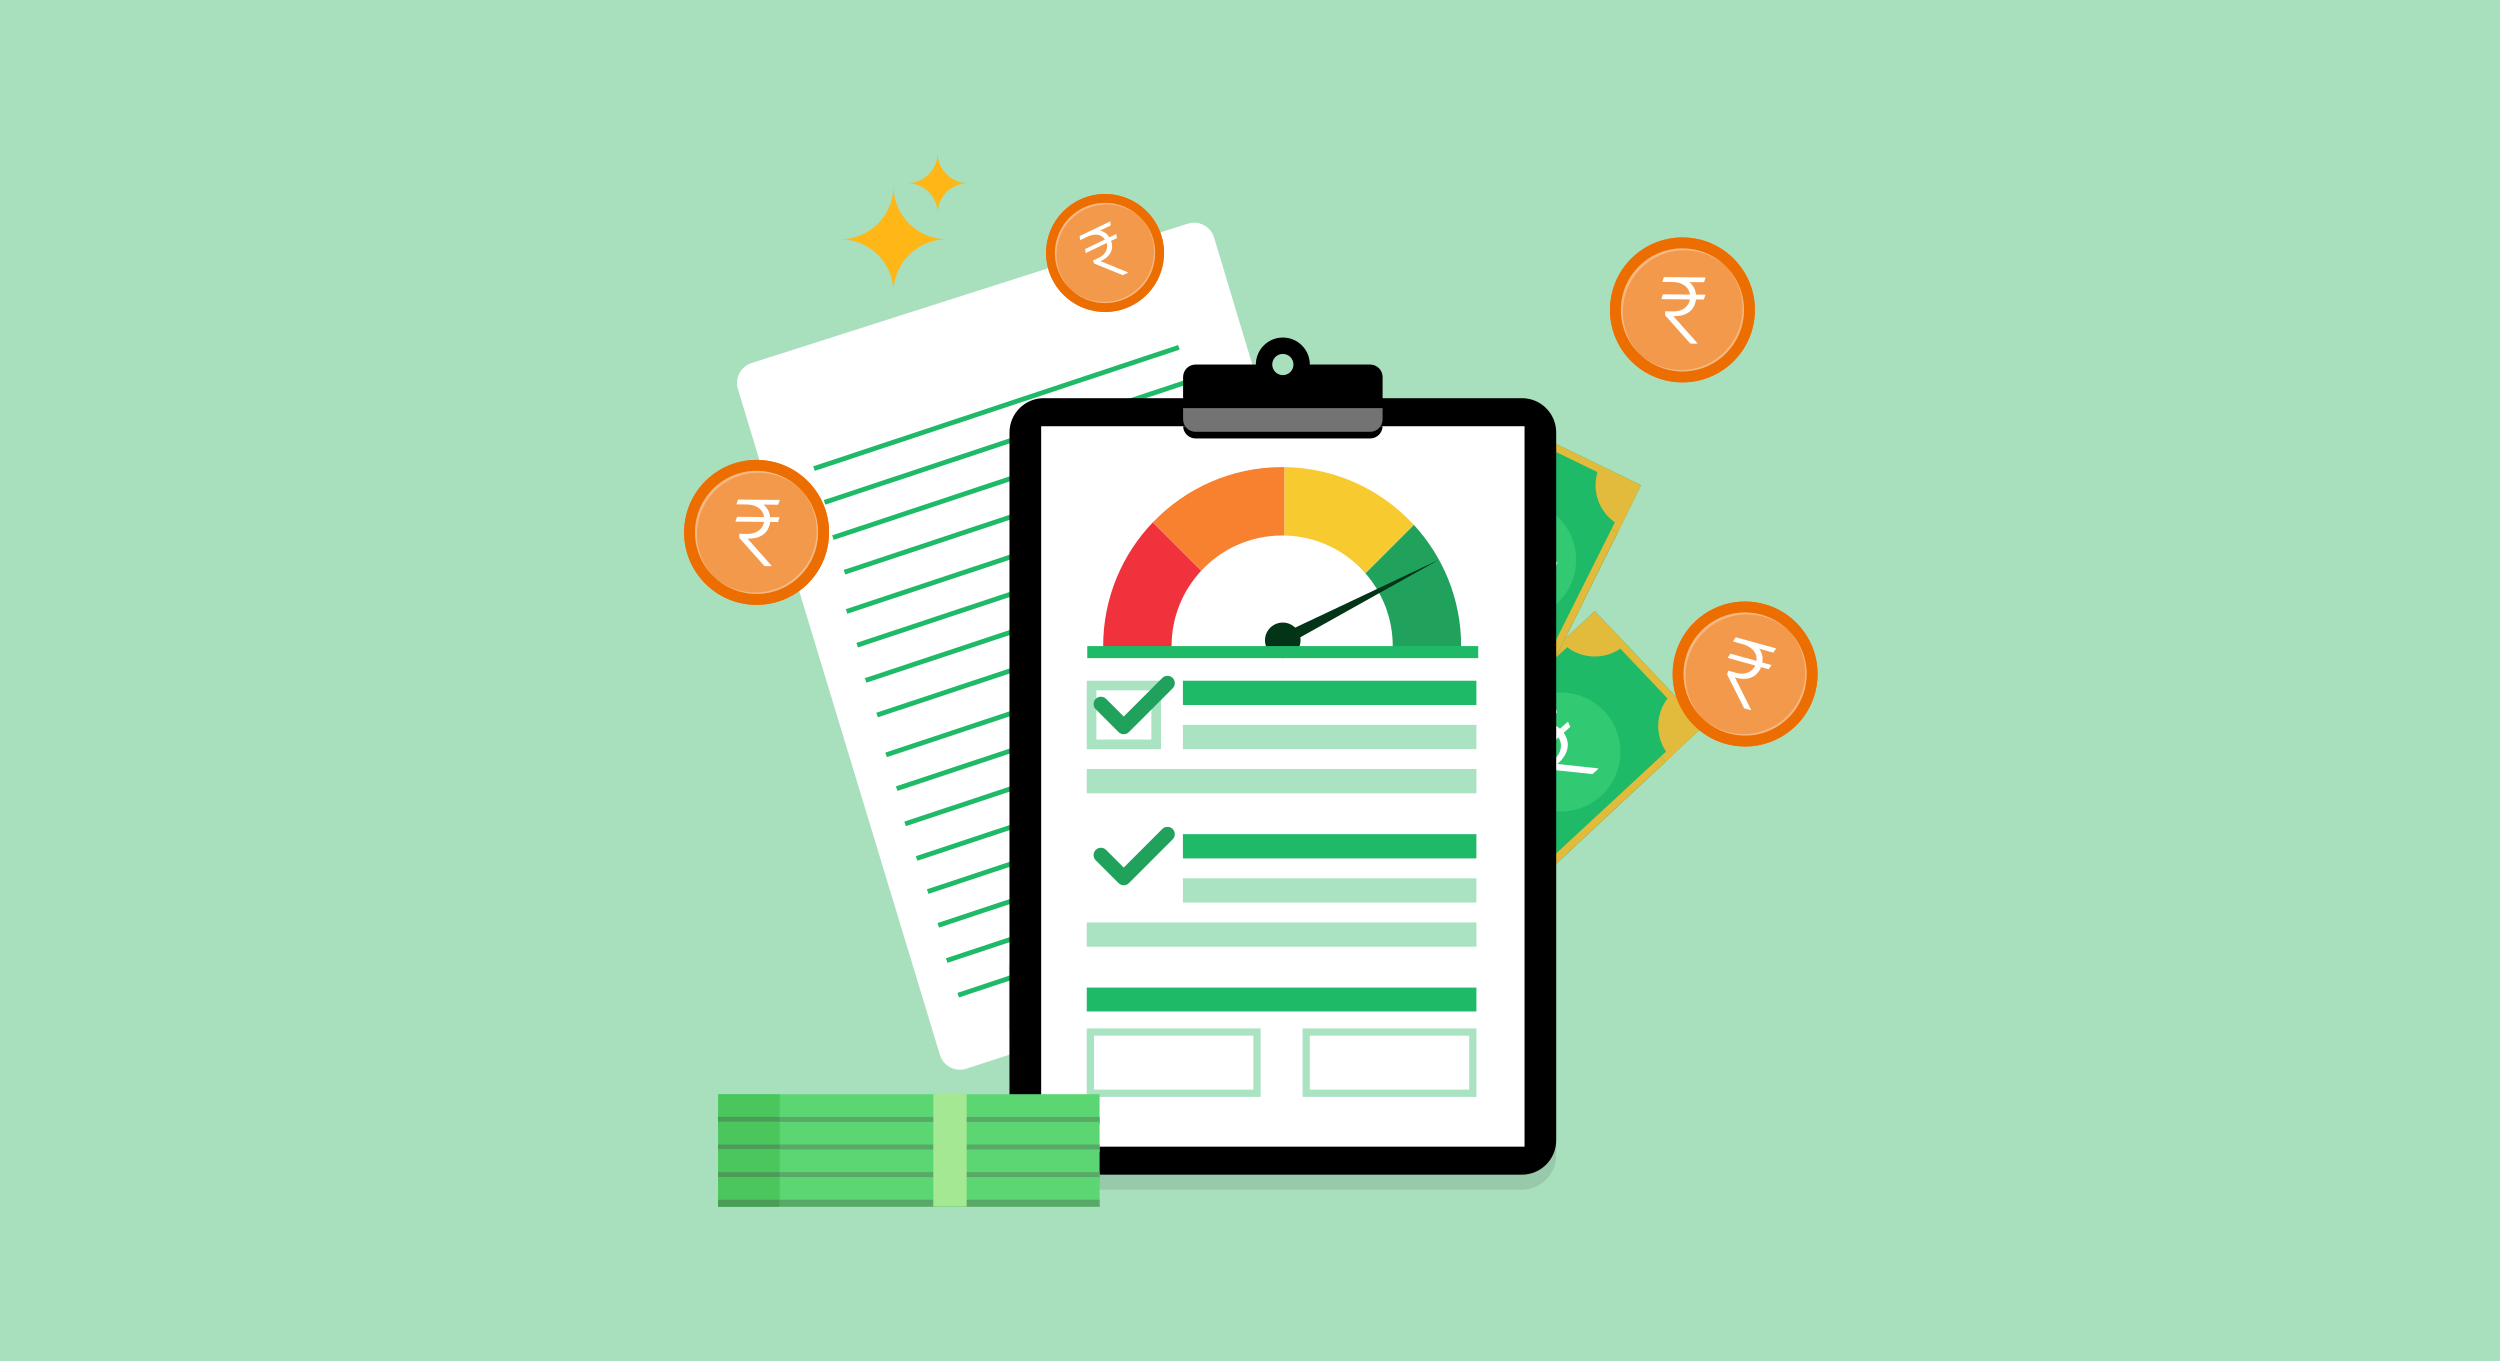 <svg width="360" height="196" viewBox="0 0 360 196" fill="none" xmlns="http://www.w3.org/2000/svg">
<rect width="360" height="196" fill="#A8DFBD"/>
<path d="M108.226 52.274L171.025 32.212C172.632 31.698 174.347 32.601 174.834 34.219L203.545 129.75C204.018 131.32 203.15 132.976 201.594 133.486L139.167 153.889C137.559 154.413 135.834 153.514 135.344 151.896L106.257 56.024C105.778 54.448 106.656 52.778 108.226 52.274Z" fill="white"/>
<path d="M137.98 143.302L157.099 136.948" stroke="#1FBA68" stroke-width="0.694" stroke-miterlimit="10"/>
<path d="M136.325 138.319L188.877 120.854" stroke="#1FBA68" stroke-width="0.694" stroke-miterlimit="10"/>
<path d="M135.109 133.246L187.661 115.781" stroke="#1FBA68" stroke-width="0.694" stroke-miterlimit="10"/>
<path d="M133.583 128.386L175.663 114.403" stroke="#1FBA68" stroke-width="0.694" stroke-miterlimit="10"/>
<path d="M131.99 123.618L184.546 106.153" stroke="#1FBA68" stroke-width="0.694" stroke-miterlimit="10"/>
<path d="M130.334 118.635L182.89 101.17" stroke="#1FBA68" stroke-width="0.694" stroke-miterlimit="10"/>
<path d="M129.124 113.562L181.676 96.097" stroke="#1FBA68" stroke-width="0.694" stroke-miterlimit="10"/>
<path d="M127.598 108.701L169.321 94.837" stroke="#1FBA68" stroke-width="0.694" stroke-miterlimit="10"/>
<path d="M126.298 102.962L178.854 85.493" stroke="#1FBA68" stroke-width="0.694" stroke-miterlimit="10"/>
<path d="M124.644 97.979L177.2 80.51" stroke="#1FBA68" stroke-width="0.694" stroke-miterlimit="10"/>
<path d="M123.432 92.906L175.984 75.437" stroke="#1FBA68" stroke-width="0.694" stroke-miterlimit="10"/>
<path d="M121.907 88.045L168.157 72.673" stroke="#1FBA68" stroke-width="0.694" stroke-miterlimit="10"/>
<path d="M121.601 82.395L174.153 64.93" stroke="#1FBA68" stroke-width="0.694" stroke-miterlimit="10"/>
<path d="M119.947 77.413L172.499 59.948" stroke="#1FBA68" stroke-width="0.694" stroke-miterlimit="10"/>
<path d="M118.731 72.34L171.283 54.875" stroke="#1FBA68" stroke-width="0.694" stroke-miterlimit="10"/>
<path d="M117.209 67.479L169.761 50.014" stroke="#1FBA68" stroke-width="0.694" stroke-miterlimit="10"/>
<path d="M219.086 129.048L245.331 104.533L229.647 87.989L203.401 112.504L219.086 129.048Z" fill="#1FBA68"/>
<g style="mix-blend-mode:multiply">
<path d="M204.12 113.266L225.675 93.199C227.913 94.906 231.005 94.99 233.328 93.404L240.122 100.57C238.415 102.804 238.332 105.9 239.917 108.223L218.362 128.289L219.084 129.051L240.571 109.049L245.33 104.539L243.946 103.08L231.025 89.451L229.641 87.993L203.396 112.508L204.118 113.27L204.12 113.266Z" fill="#E2BB3C"/>
</g>
<path d="M224.112 93.152L202.334 113.502L218.018 130.047L239.797 109.699L224.112 93.152Z" fill="#1FBA68"/>
<g style="mix-blend-mode:multiply">
<path d="M239.108 108.974L221.987 124.839C219.749 123.132 216.657 123.049 214.334 124.634L207.54 117.468C209.248 115.234 209.33 112.139 207.745 109.816L224.859 93.939L224.111 93.152L207.088 108.991L202.329 113.5L203.713 114.959L216.634 128.588L218.018 130.047L239.796 109.696L239.104 108.972L239.108 108.974Z" fill="#E2BB3C"/>
</g>
<path d="M229.975 115.097C233.734 112.232 234.459 106.861 231.594 103.101C228.728 99.342 223.358 98.617 219.598 101.482C215.839 104.348 215.114 109.718 217.979 113.478C220.845 117.237 226.215 117.962 229.975 115.097Z" fill="#31C972"/>
<path d="M225.792 103.906L226.117 104.67L220.94 109.283L220.609 108.524L225.792 103.906ZM229.315 111.472L223.186 110.82L222.741 110.332L223.688 109.488C224.151 109.075 224.462 108.652 224.621 108.219C224.78 107.786 224.82 107.367 224.739 106.961C224.658 106.556 224.481 106.2 224.208 105.893C223.88 105.523 223.508 105.278 223.093 105.158C222.678 105.037 222.238 105.049 221.771 105.192C221.302 105.332 220.826 105.618 220.342 106.049L219.162 107.1L218.843 106.331L219.82 105.46C220.443 104.905 221.062 104.526 221.676 104.323C222.287 104.117 222.869 104.092 223.423 104.248C223.98 104.4 224.488 104.733 224.944 105.247C225.316 105.665 225.565 106.136 225.693 106.658C225.821 107.173 225.779 107.718 225.566 108.292C225.354 108.858 224.922 109.432 224.271 110.012L230.101 110.642L230.165 110.714L229.315 111.472ZM223.924 101.803L224.249 102.567L219.605 106.705L219.281 105.941L223.924 101.803Z" fill="white"/>
<path d="M220.365 102.047L236.305 69.864L215.802 59.897L199.862 92.08L220.365 102.047Z" fill="#1FBA68"/>
<g style="mix-blend-mode:multiply">
<path d="M200.806 92.539L213.922 66.171C216.617 66.981 219.54 65.971 221.157 63.67L230.038 67.986C229.226 70.679 230.238 73.605 232.539 75.222L219.424 101.59L220.368 102.049L233.442 75.765L236.31 69.869L234.501 68.991L217.611 60.78L215.802 59.902L199.862 92.085L200.806 92.544L200.806 92.539Z" fill="#E2BB3C"/>
</g>
<path d="M212.439 66.676L199.215 93.389L219.718 103.356L232.944 76.646L212.439 66.676Z" fill="#1FBA68"/>
<g style="mix-blend-mode:multiply">
<path d="M232.045 76.21L221.602 97.085C218.906 96.275 215.983 97.284 214.366 99.586L205.485 95.269C206.297 92.577 205.285 89.65 202.984 88.034L213.416 67.15L212.44 66.676L202.079 87.493L199.211 93.388L201.02 94.267L217.91 102.477L219.719 103.356L232.943 76.643L232.04 76.209L232.045 76.21Z" fill="#E2BB3C"/>
</g>
<path d="M225.654 85.154C228.164 81.149 226.953 75.867 222.948 73.356C218.943 70.846 213.661 72.057 211.15 76.062C208.639 80.067 209.85 85.349 213.856 87.86C217.861 90.371 223.143 89.159 225.654 85.154Z" fill="#31C972"/>
<path d="M217.798 76.151L218.371 76.752L215.149 82.892L214.572 82.298L217.798 76.151ZM223.758 81.994L217.792 83.54L217.204 83.24L217.793 82.117C218.082 81.567 218.224 81.062 218.22 80.6C218.217 80.139 218.106 79.733 217.888 79.382C217.669 79.031 217.379 78.76 217.015 78.569C216.578 78.338 216.143 78.24 215.713 78.273C215.282 78.306 214.873 78.472 214.488 78.77C214.097 79.067 213.752 79.501 213.451 80.075L212.716 81.475L212.147 80.866L212.755 79.708C213.143 78.969 213.589 78.396 214.092 77.99C214.591 77.582 215.128 77.354 215.701 77.305C216.276 77.251 216.869 77.385 217.477 77.705C217.972 77.966 218.371 78.318 218.674 78.762C218.975 79.199 219.128 79.724 219.13 80.336C219.131 80.941 218.929 81.63 218.524 82.402L224.202 80.94L224.288 80.985L223.758 81.994ZM215.31 74.84L215.883 75.441L212.992 80.949L212.419 80.347L215.31 74.84Z" fill="white"/>
<g style="mix-blend-mode:multiply" opacity="0.1">
<path d="M161.772 130.239C160.376 130.541 159.15 130.972 158.077 131.458C157.532 131.284 156.817 130.896 156.018 130.378C155.4 130.913 154.768 131.43 154.115 131.923C152.983 132.781 151.674 133.715 150.275 134.257C150.869 134.92 151.518 135.528 152.261 135.892C152.206 135.968 152.174 136.014 152.174 136.014C152.174 136.014 148.928 136.534 147.813 138.312C147.813 138.312 146.494 138.392 145.258 138.962V148.312H145.379V155.51C145.904 155.132 146.435 154.739 146.97 154.319C149.976 151.979 153.046 149.059 154.897 145.875C157.82 140.85 159.99 141.764 161.376 139.361C162.921 137.784 163.275 136.403 166.688 134.448C168.529 133.396 166.351 129.239 161.768 130.232L161.772 130.239Z" fill="black"/>
</g>
<g style="mix-blend-mode:multiply" opacity="0.1">
<path d="M219.153 59.493H150.306C147.579 59.493 145.368 61.703 145.368 64.43V166.371C145.368 169.098 147.579 171.309 150.306 171.309H219.153C221.88 171.309 224.091 169.098 224.091 166.371V64.43C224.091 61.703 221.88 59.493 219.153 59.493Z" fill="black"/>
</g>
<path d="M219.153 57.336H150.306C147.579 57.336 145.368 59.547 145.368 62.274V164.215C145.368 166.942 147.579 169.152 150.306 169.152H219.153C221.88 169.152 224.091 166.942 224.091 164.215V62.274C224.091 59.547 221.88 57.336 219.153 57.336Z" fill="black"/>
<path d="M219.536 61.378H149.928V165.118H219.536V61.378Z" fill="white"/>
<path d="M210.405 93.034C210.405 93.419 210.398 93.802 210.377 94.18H200.513C200.54 93.802 200.554 93.419 200.554 93.034C200.554 89.02 199.068 85.35 196.613 82.548L203.589 75.572C207.818 80.166 210.405 86.298 210.405 93.034Z" fill="#20A15C"/>
<path d="M168.707 93.035C168.707 93.42 168.721 93.802 168.749 94.18H158.884C158.863 93.802 158.856 93.42 158.856 93.035C158.856 86.125 161.578 79.847 166.009 75.215L172.978 82.184C170.325 85.028 168.707 88.844 168.707 93.035Z" fill="#F0323C"/>
<path d="M184.978 67.263V77.114C184.863 77.111 184.748 77.111 184.63 77.111C180.03 77.111 175.884 79.062 172.978 82.184L166.009 75.215C170.7 70.316 177.307 67.26 184.63 67.26C184.745 67.26 184.863 67.26 184.978 67.263Z" fill="#F7812F"/>
<path d="M203.589 75.573L196.613 82.548C193.766 79.298 189.617 77.215 184.978 77.114V67.264C192.335 67.361 198.95 70.541 203.589 75.573Z" fill="#F7CB2F"/>
<path d="M184.717 94.767C186.13 94.767 187.276 93.621 187.276 92.208C187.276 90.795 186.13 89.649 184.717 89.649C183.304 89.649 182.158 90.795 182.158 92.208C182.158 93.621 183.304 94.767 184.717 94.767Z" fill="#033418"/>
<path d="M212.866 93.035H156.567V94.771H212.866V93.035Z" fill="#1FBA68"/>
<path d="M184.718 91.222L207.212 80.597L184.979 93.035L184.718 91.222Z" fill="#033418"/>
<path d="M212.602 98.024H170.338V101.521H212.602V98.024Z" fill="#1FBA68"/>
<path d="M212.602 104.382H170.338V107.878H212.602V104.382Z" fill="#A9E3C2"/>
<path d="M212.604 110.739H156.492V114.236H212.604V110.739Z" fill="#A9E3C2"/>
<path d="M170.37 61.378C170.391 62.354 171.186 63.139 172.169 63.139H197.294C198.277 63.139 199.072 62.354 199.093 61.378H170.374H170.37Z" fill="black"/>
<path d="M197.292 52.493H188.615C188.615 50.347 186.876 48.607 184.73 48.607C182.584 48.607 180.844 50.347 180.844 52.493H172.167C171.171 52.493 170.365 53.298 170.365 54.295V60.382C170.365 61.378 171.171 62.184 172.167 62.184H197.292C198.289 62.184 199.094 61.378 199.094 60.382V54.295C199.094 53.298 198.289 52.493 197.292 52.493ZM184.73 54.02C183.886 54.02 183.202 53.336 183.202 52.493C183.202 51.649 183.886 50.965 184.73 50.965C185.573 50.965 186.257 51.649 186.257 52.493C186.257 53.336 185.573 54.02 184.73 54.02Z" fill="black"/>
<path d="M170.365 58.77V60.381C170.365 61.378 171.171 62.184 172.167 62.184H197.292C198.289 62.184 199.094 61.378 199.094 60.381V58.77H170.365Z" fill="#737373"/>
<path d="M165.795 99.413V106.493H157.881V99.413H165.795ZM167.183 98.024H156.492V107.882H167.183V98.024Z" fill="#A9E3C2"/>
<path d="M212.602 120.118H170.338V123.614H212.602V120.118Z" fill="#1FBA68"/>
<path d="M212.602 126.476H170.338V129.972H212.602V126.476Z" fill="#A9E3C2"/>
<path d="M212.604 132.833H156.492V136.33H212.604V132.833Z" fill="#A9E3C2"/>
<path d="M165.795 121.507V128.586H157.881V121.507H165.795ZM167.183 120.118H156.492V129.975H167.183V120.118Z" fill="white"/>
<path d="M212.604 142.211H156.492V145.652H212.604V142.211Z" fill="#1FBA68"/>
<path d="M180.486 149.135V156.909H157.534V149.135H180.486ZM181.527 148.094H156.492V157.951H181.527V148.094Z" fill="#A9E3C2"/>
<path d="M211.564 149.135V156.909H188.612V149.135H211.564ZM212.606 148.094H187.571V157.951H212.606V148.094Z" fill="#A9E3C2"/>
<path d="M168.118 98.371L161.816 104.673L158.531 101.385" stroke="#20A15C" stroke-width="2.111" stroke-linecap="round" stroke-linejoin="round"/>
<path d="M168.118 120.118L161.816 126.42L158.531 123.132" stroke="#20A15C" stroke-width="2.111" stroke-linecap="round" stroke-linejoin="round"/>
<path d="M243.077 34.493C242.803 34.472 242.529 34.462 242.258 34.462C239.845 34.462 237.532 35.312 235.678 36.896C233.612 38.656 232.355 41.118 232.14 43.826C231.925 46.535 232.779 49.163 234.539 51.229C236.303 53.295 238.761 54.552 241.47 54.767C244.182 54.979 246.807 54.128 248.873 52.368C250.939 50.608 252.195 48.146 252.411 45.437C252.855 39.851 248.668 34.941 243.081 34.5L243.077 34.493Z" fill="#EC6D00"/>
<path d="M243.098 34.226C237.351 33.771 232.323 38.059 231.868 43.802C231.414 49.545 235.702 54.577 241.445 55.031C247.191 55.486 252.219 51.198 252.674 45.455C253.129 39.708 248.841 34.681 243.098 34.226ZM252.407 45.434C252.191 48.142 250.934 50.601 248.869 52.365C246.803 54.125 244.178 54.979 241.466 54.764C238.757 54.549 236.299 53.292 234.535 51.226C232.775 49.16 231.921 46.531 232.136 43.823C232.351 41.115 233.608 38.656 235.674 36.892C237.532 35.309 239.841 34.458 242.254 34.458C242.525 34.458 242.799 34.469 243.073 34.49C248.66 34.934 252.848 39.84 252.403 45.427L252.407 45.434Z" fill="#F7812F"/>
<path d="M243.099 34.226C240.321 34.003 237.623 34.878 235.501 36.687C233.38 38.496 232.092 41.024 231.869 43.802C231.647 46.58 232.522 49.278 234.331 51.399C236.14 53.521 238.668 54.809 241.446 55.031C241.727 55.056 242.008 55.066 242.289 55.066C244.769 55.066 247.14 54.194 249.043 52.569C251.164 50.76 252.453 48.233 252.675 45.455C253.13 39.719 248.835 34.68 243.099 34.226ZM252.154 45.413C251.946 48.052 250.72 50.451 248.706 52.17C246.692 53.889 244.133 54.719 241.491 54.51C238.852 54.302 236.453 53.076 234.734 51.062C233.015 49.048 232.185 46.486 232.394 43.847C232.602 41.208 233.828 38.809 235.842 37.09C237.651 35.545 239.904 34.719 242.258 34.719C242.522 34.719 242.789 34.729 243.057 34.75C248.505 35.184 252.585 39.965 252.151 45.413H252.154Z" fill="#EC6D00"/>
<path opacity="0.3" d="M246.337 52.502C250.687 50.256 252.393 44.909 250.146 40.559C247.9 36.209 242.553 34.503 238.203 36.749C233.853 38.995 232.147 44.343 234.393 48.693C236.64 53.043 241.987 54.749 246.337 52.502Z" fill="white"/>
<path opacity="0.3" d="M233.717 44.208C234.106 39.326 238.376 35.684 243.255 36.073C245.342 36.239 247.199 37.118 248.616 38.451C247.168 36.962 245.203 35.968 242.97 35.791C238.088 35.403 233.817 39.048 233.432 43.927C233.21 46.718 234.31 49.309 236.206 51.09C234.487 49.323 233.505 46.861 233.717 44.212V44.208Z" fill="white"/>
<path opacity="0.3" d="M248.36 38.191C250.11 39.962 251.11 42.448 250.899 45.121C250.51 50.003 246.239 53.646 241.36 53.257C239.26 53.09 237.392 52.201 235.971 50.858C237.412 52.316 239.364 53.292 241.569 53.465C246.451 53.854 250.721 50.208 251.107 45.33C251.329 42.549 250.239 39.969 248.36 38.191Z" fill="white"/>
<path d="M245.593 42.439L245.352 43.132L239.226 43.076L239.46 42.383L245.593 42.439ZM243.406 49.481L239.783 45.416L239.782 44.832L240.902 44.842C241.45 44.847 241.905 44.755 242.266 44.566C242.628 44.377 242.902 44.126 243.09 43.813C243.278 43.5 243.373 43.162 243.377 42.799C243.382 42.362 243.284 41.981 243.084 41.655C242.885 41.33 242.589 41.076 242.199 40.893C241.809 40.706 241.327 40.61 240.755 40.605L239.359 40.592L239.607 39.899L240.763 39.91C241.5 39.917 242.13 40.036 242.652 40.268C243.175 40.496 243.571 40.825 243.84 41.256C244.115 41.687 244.249 42.206 244.242 42.813C244.237 43.307 244.121 43.763 243.894 44.181C243.673 44.594 243.322 44.925 242.841 45.175C242.366 45.419 241.743 45.538 240.973 45.531L244.413 49.405L244.413 49.49L243.406 49.481ZM245.62 39.954L245.378 40.647L239.883 40.597L240.125 39.904L245.62 39.954Z" fill="white"/>
<path d="M109.751 66.529C109.477 66.509 109.203 66.498 108.932 66.498C106.519 66.498 104.206 67.349 102.352 68.932C100.286 70.693 99.029 73.155 98.814 75.863C98.598 78.571 99.453 81.2 101.213 83.266C102.977 85.332 105.435 86.589 108.144 86.804C110.855 87.016 113.48 86.165 115.546 84.405C117.612 82.644 118.869 80.182 119.085 77.474C119.529 71.887 115.341 66.978 109.755 66.537L109.751 66.529Z" fill="#EC6D00"/>
<path d="M109.771 66.262C104.025 65.808 98.997 70.096 98.542 75.839C98.087 81.582 102.376 86.613 108.119 87.068C113.865 87.523 118.893 83.235 119.348 77.492C119.803 71.745 115.515 66.717 109.771 66.262ZM119.081 77.471C118.865 80.179 117.608 82.637 115.542 84.401C113.476 86.162 110.851 87.016 108.14 86.801C105.431 86.585 102.973 85.328 101.209 83.262C99.449 81.196 98.594 78.568 98.81 75.86C99.025 73.151 100.282 70.693 102.348 68.929C104.206 67.346 106.515 66.495 108.928 66.495C109.199 66.495 109.473 66.505 109.747 66.526C115.334 66.971 119.522 71.877 119.077 77.464L119.081 77.471Z" fill="#F7812F"/>
<path d="M109.772 66.262C106.995 66.04 104.297 66.915 102.175 68.724C100.054 70.533 98.765 73.061 98.543 75.839C98.321 78.616 99.196 81.314 101.005 83.436C102.814 85.557 105.342 86.846 108.12 87.068C108.401 87.092 108.682 87.103 108.963 87.103C111.442 87.103 113.814 86.231 115.717 84.606C117.838 82.797 119.127 80.269 119.349 77.491C119.804 71.755 115.508 66.717 109.772 66.262ZM118.828 77.45C118.62 80.089 117.394 82.488 115.38 84.207C113.366 85.925 110.807 86.755 108.165 86.547C105.526 86.339 103.126 85.113 101.408 83.099C99.689 81.085 98.859 78.523 99.067 75.884C99.276 73.245 100.501 70.846 102.515 69.127C104.324 67.582 106.578 66.755 108.932 66.755C109.196 66.755 109.463 66.766 109.731 66.787C115.179 67.221 119.258 72.002 118.824 77.45H118.828Z" fill="#EC6D00"/>
<path opacity="0.3" d="M113.011 84.539C117.361 82.293 119.066 76.945 116.82 72.595C114.574 68.245 109.227 66.54 104.877 68.786C100.526 71.032 98.821 76.379 101.067 80.73C103.313 85.08 108.661 86.785 113.011 84.539Z" fill="white"/>
<path opacity="0.3" d="M100.39 76.245C100.779 71.363 105.05 67.72 109.929 68.109C112.016 68.276 113.873 69.154 115.29 70.488C113.842 68.998 111.877 68.005 109.644 67.828C104.762 67.439 100.491 71.085 100.106 75.963C99.883 78.755 100.984 81.345 102.88 83.127C101.161 81.359 100.179 78.897 100.39 76.248V76.245Z" fill="white"/>
<path opacity="0.3" d="M115.034 70.227C116.784 71.998 117.784 74.484 117.572 77.158C117.184 82.04 112.913 85.682 108.034 85.293C105.933 85.126 104.065 84.237 102.645 82.894C104.086 84.352 106.038 85.328 108.243 85.501C113.124 85.89 117.395 82.244 117.781 77.366C118.003 74.585 116.913 72.005 115.034 70.227Z" fill="white"/>
<path d="M112.267 74.475L112.026 75.168L105.9 75.112L106.134 74.419L112.267 74.475ZM110.079 81.517L106.456 77.452L106.456 76.868L107.576 76.878C108.124 76.883 108.579 76.791 108.94 76.602C109.302 76.413 109.576 76.162 109.764 75.849C109.951 75.536 110.047 75.198 110.051 74.835C110.056 74.398 109.958 74.017 109.758 73.692C109.558 73.366 109.263 73.112 108.873 72.93C108.482 72.742 108.001 72.646 107.429 72.641L106.032 72.628L106.281 71.936L107.437 71.946C108.174 71.953 108.804 72.072 109.326 72.304C109.848 72.532 110.244 72.861 110.514 73.292C110.788 73.723 110.922 74.242 110.916 74.85C110.911 75.344 110.795 75.799 110.568 76.217C110.346 76.63 109.995 76.961 109.515 77.211C109.04 77.456 108.417 77.574 107.647 77.567L111.087 81.441L111.086 81.526L110.079 81.517ZM112.294 71.99L112.052 72.683L106.557 72.633L106.798 71.94L112.294 71.99Z" fill="white"/>
<path d="M159.78 28.178C159.557 28.162 159.334 28.153 159.113 28.153C157.149 28.153 155.267 28.846 153.757 30.134C152.076 31.567 151.052 33.571 150.877 35.776C150.702 37.981 151.397 40.12 152.83 41.802C154.266 43.484 156.267 44.507 158.472 44.682C160.679 44.854 162.816 44.162 164.498 42.729C166.18 41.296 167.203 39.292 167.378 37.087C167.74 32.54 164.331 28.543 159.783 28.184L159.78 28.178Z" fill="#EC6D00"/>
<path d="M159.798 27.961C155.121 27.59 151.028 31.081 150.658 35.756C150.287 40.431 153.778 44.526 158.453 44.897C163.131 45.267 167.223 41.776 167.594 37.101C167.964 32.424 164.473 28.331 159.798 27.961ZM167.376 37.084C167.201 39.289 166.178 41.29 164.496 42.726C162.814 44.159 160.677 44.854 158.47 44.679C156.265 44.504 154.264 43.481 152.828 41.799C151.395 40.117 150.7 37.978 150.875 35.773C151.05 33.568 152.074 31.567 153.755 30.131C155.268 28.843 157.147 28.15 159.111 28.15C159.332 28.15 159.555 28.159 159.778 28.176C164.326 28.537 167.735 32.531 167.373 37.079L167.376 37.084Z" fill="#F7812F"/>
<path d="M159.799 27.961C157.538 27.78 155.342 28.492 153.615 29.965C151.888 31.437 150.839 33.495 150.658 35.756C150.477 38.017 151.19 40.213 152.662 41.94C154.135 43.667 156.192 44.716 158.454 44.897C158.683 44.916 158.911 44.925 159.14 44.925C161.158 44.925 163.089 44.215 164.638 42.893C166.365 41.42 167.413 39.362 167.594 37.101C167.965 32.432 164.468 28.331 159.799 27.961ZM167.17 37.068C167.001 39.216 166.003 41.169 164.364 42.568C162.724 43.967 160.641 44.642 158.49 44.473C156.342 44.303 154.389 43.305 152.99 41.666C151.591 40.027 150.915 37.941 151.085 35.793C151.255 33.645 152.252 31.692 153.892 30.293C155.364 29.035 157.199 28.362 159.115 28.362C159.33 28.362 159.547 28.371 159.765 28.387C164.2 28.741 167.521 32.633 167.167 37.068H167.17Z" fill="#EC6D00"/>
<path opacity="0.3" d="M162.435 42.838C165.976 41.01 167.364 36.657 165.536 33.116C163.708 29.575 159.355 28.187 155.814 30.015C152.273 31.843 150.884 36.196 152.713 39.737C154.541 43.278 158.894 44.667 162.435 42.838Z" fill="white"/>
<path opacity="0.3" d="M152.162 36.087C152.479 32.113 155.955 29.148 159.926 29.465C161.625 29.6 163.137 30.315 164.29 31.401C163.112 30.188 161.512 29.38 159.695 29.235C155.721 28.919 152.244 31.887 151.931 35.858C151.75 38.13 152.646 40.239 154.189 41.689C152.79 40.25 151.99 38.246 152.162 36.09V36.087Z" fill="white"/>
<path opacity="0.3" d="M164.084 31.189C165.509 32.63 166.323 34.654 166.15 36.83C165.834 40.804 162.357 43.769 158.386 43.452C156.676 43.317 155.156 42.593 154 41.499C155.173 42.686 156.761 43.481 158.556 43.622C162.53 43.938 166.006 40.971 166.32 37C166.501 34.736 165.613 32.636 164.084 31.189Z" fill="white"/>
<path d="M160.754 33.695L160.827 34.288L156.333 36.45L156.255 35.86L160.754 33.695ZM161.688 39.625L157.58 37.959L157.37 37.533L158.192 37.137C158.594 36.944 158.893 36.713 159.089 36.445C159.285 36.177 159.395 35.895 159.419 35.599C159.444 35.303 159.392 35.022 159.265 34.755C159.111 34.434 158.903 34.191 158.64 34.025C158.377 33.86 158.07 33.78 157.719 33.787C157.367 33.791 156.981 33.894 156.561 34.096L155.536 34.589L155.469 33.993L156.317 33.585C156.858 33.325 157.36 33.186 157.825 33.167C158.289 33.146 158.696 33.244 159.048 33.462C159.403 33.678 159.688 34.009 159.902 34.455C160.075 34.817 160.155 35.192 160.139 35.578C160.126 35.96 159.989 36.328 159.728 36.683C159.469 37.032 159.056 37.343 158.491 37.615L162.397 39.207L162.427 39.27L161.688 39.625ZM159.879 31.871L159.952 32.464L155.921 34.403L155.849 33.811L159.879 31.871Z" fill="white"/>
<path d="M253.274 89.225C253.063 89.166 252.847 89.118 252.632 89.08C250.733 88.722 248.788 89.049 247.094 90.017C245.208 91.097 243.854 92.847 243.285 94.948C242.715 97.045 242.997 99.243 244.077 101.128C245.156 103.014 246.91 104.368 249.007 104.941C251.111 105.51 253.302 105.229 255.188 104.149C257.073 103.069 258.427 101.319 258.997 99.219C260.174 94.885 257.608 90.403 253.274 89.225Z" fill="#FEC008"/>
<path d="M253.329 89.017C248.874 87.806 244.284 90.438 243.072 94.892C241.86 99.347 244.492 103.938 248.947 105.149C253.402 106.361 257.992 103.729 259.204 99.274C260.416 94.82 257.784 90.229 253.329 89.017ZM258.996 99.219C258.426 101.316 257.072 103.07 255.187 104.149C253.298 105.229 251.107 105.51 249.006 104.941C246.909 104.372 245.155 103.017 244.076 101.129C242.996 99.24 242.714 97.045 243.284 94.948C243.853 92.851 245.208 91.097 247.093 90.017C248.787 89.045 250.732 88.722 252.631 89.08C252.846 89.122 253.058 89.17 253.273 89.226C257.607 90.403 260.173 94.885 258.996 99.219Z" fill="#F7812F"/>
<path d="M253.329 89.017C251.177 88.43 248.923 88.719 246.986 89.83C245.048 90.937 243.659 92.736 243.072 94.889C242.486 97.041 242.774 99.295 243.885 101.232C244.993 103.17 246.791 104.559 248.947 105.146C249.166 105.205 249.385 105.257 249.604 105.298C251.555 105.666 253.548 105.333 255.291 104.333C257.229 103.225 258.618 101.427 259.204 99.271C260.413 94.823 257.777 90.222 253.329 89.014V89.017ZM258.798 99.163C258.243 101.208 256.923 102.916 255.083 103.969C253.243 105.021 251.107 105.295 249.059 104.739C247.013 104.184 245.305 102.864 244.253 101.024C243.201 99.184 242.927 97.045 243.482 95C244.038 92.955 245.357 91.246 247.197 90.194C248.85 89.246 250.746 88.93 252.597 89.278C252.805 89.316 253.013 89.364 253.222 89.42C257.444 90.569 259.947 94.937 258.798 99.159V99.163Z" fill="#FEC008"/>
<path opacity="0.3" d="M257.248 100.705C259.247 97.331 258.132 92.975 254.758 90.977C251.384 88.978 247.028 90.093 245.03 93.467C243.031 96.841 244.146 101.197 247.52 103.195C250.894 105.194 255.25 104.079 257.248 100.705Z" fill="white"/>
<g style="mix-blend-mode:multiply" filter="url(#filter0_d_10913_8257)">
<path d="M251.178 93.441L251.4 92.27L252.445 92.468L252.23 93.607C253.254 93.864 254.185 94.378 254.678 94.934L253.862 96.1C253.41 95.614 252.712 95.191 251.973 94.975L251.643 96.722C252.751 97.222 253.976 97.854 253.695 99.35C253.487 100.458 252.501 101.26 250.813 101.135L250.594 102.295L249.549 102.097L249.764 100.958C248.99 100.746 248.268 100.396 247.761 99.92L248.525 98.732C249.001 99.135 249.511 99.416 250.021 99.576L250.355 97.798C249.244 97.309 248.042 96.68 248.32 95.204C248.525 94.118 249.497 93.326 251.178 93.434V93.441ZM251.355 98.26L251.073 99.746C251.65 99.725 251.928 99.462 251.994 99.118C252.063 98.753 251.785 98.493 251.355 98.26ZM250.028 95.399C249.959 95.764 250.226 96.02 250.646 96.264L250.917 94.819C250.372 94.837 250.091 95.066 250.028 95.399Z" fill="#FEC008"/>
</g>
<mask id="mask0_10913_8257" style="mask-type:luminance" maskUnits="userSpaceOnUse" x="244" y="89" width="15" height="16">
<path d="M257.252 100.705C259.25 97.331 258.135 92.975 254.761 90.977C251.387 88.978 247.032 90.093 245.033 93.467C243.035 96.841 244.15 101.197 247.524 103.195C250.898 105.194 255.253 104.079 257.252 100.705Z" fill="white"/>
</mask>
<g mask="url(#mask0_10913_8257)">
<g opacity="0.2">
<path d="M261.022 93.176L260.111 91.585L241.201 102.415L242.112 104.006L261.022 93.176Z" fill="#FFE6B3"/>
<path d="M258.899 91.338L257.264 88.485L238.354 99.315L239.989 102.168L258.899 91.338Z" fill="#FFE6B3"/>
<path d="M261.849 94.942L261.393 94.146L242.483 104.976L242.939 105.772L261.849 94.942Z" fill="#FFE6B3"/>
</g>
</g>
<path opacity="0.3" d="M244.469 95.486C245.497 91.701 249.399 89.469 253.181 90.496C254.799 90.937 256.132 91.906 257.049 93.163C256.132 91.778 254.729 90.701 253 90.233C249.215 89.205 245.316 91.437 244.288 95.222C243.701 97.389 244.184 99.587 245.41 101.271C244.319 99.625 243.91 97.542 244.469 95.49V95.486Z" fill="white"/>
<path opacity="0.3" d="M256.884 92.92C257.999 94.573 258.419 96.677 257.856 98.75C256.829 102.534 252.926 104.767 249.144 103.739C247.516 103.298 246.176 102.319 245.259 101.052C246.179 102.413 247.568 103.468 249.276 103.934C253.061 104.961 256.96 102.729 257.988 98.944C258.575 96.788 258.099 94.597 256.884 92.92Z" fill="white"/>
<path d="M252.102 86.924C251.828 86.903 251.553 86.892 251.282 86.892C248.869 86.892 246.557 87.743 244.703 89.326C242.637 91.087 241.38 93.549 241.164 96.257C240.949 98.965 241.803 101.594 243.564 103.66C245.328 105.726 247.786 106.983 250.494 107.198C253.206 107.41 255.831 106.559 257.897 104.799C259.963 103.038 261.22 100.576 261.435 97.868C261.88 92.281 257.692 87.371 252.105 86.93L252.102 86.924Z" fill="#EC6D00"/>
<path d="M252.122 86.656C246.376 86.201 241.348 90.489 240.893 96.232C240.438 101.975 244.726 107.007 250.469 107.462C256.216 107.916 261.244 103.628 261.699 97.885C262.153 92.138 257.865 87.111 252.122 86.656ZM261.431 97.864C261.216 100.573 259.959 103.031 257.893 104.795C255.827 106.555 253.202 107.409 250.49 107.194C247.782 106.979 245.324 105.722 243.56 103.656C241.799 101.59 240.945 98.962 241.16 96.253C241.376 93.545 242.633 91.087 244.699 89.323C246.556 87.739 248.865 86.888 251.278 86.888C251.549 86.888 251.824 86.899 252.098 86.92C257.685 87.364 261.872 92.27 261.428 97.857L261.431 97.864Z" fill="#F7812F"/>
<path d="M252.123 86.656C249.345 86.434 246.647 87.309 244.526 89.118C242.404 90.927 241.116 93.455 240.894 96.233C240.672 99.01 241.547 101.708 243.356 103.83C245.165 105.951 247.692 107.24 250.47 107.462C250.752 107.486 251.033 107.497 251.314 107.497C253.793 107.497 256.165 106.625 258.068 105C260.189 103.191 261.477 100.663 261.699 97.885C262.154 92.149 257.859 87.111 252.123 86.656ZM261.179 97.844C260.97 100.483 259.745 102.882 257.731 104.601C255.717 106.319 253.158 107.149 250.515 106.941C247.877 106.733 245.477 105.507 243.758 103.493C242.04 101.479 241.21 98.917 241.418 96.278C241.626 93.639 242.852 91.24 244.866 89.521C246.675 87.976 248.929 87.149 251.283 87.149C251.547 87.149 251.814 87.16 252.081 87.18C257.529 87.615 261.609 92.396 261.175 97.844H261.179Z" fill="#EC6D00"/>
<path opacity="0.3" d="M255.361 104.933C259.712 102.687 261.417 97.339 259.171 92.989C256.925 88.639 251.577 86.934 247.227 89.18C242.877 91.426 241.172 96.773 243.418 101.124C245.664 105.474 251.011 107.179 255.361 104.933Z" fill="white"/>
<path opacity="0.3" d="M242.741 96.639C243.13 91.757 247.401 88.114 252.279 88.503C254.366 88.67 256.224 89.548 257.641 90.882C256.193 89.392 254.227 88.399 251.995 88.222C247.113 87.833 242.842 91.479 242.456 96.358C242.234 99.149 243.335 101.739 245.231 103.521C243.512 101.753 242.529 99.291 242.741 96.642V96.639Z" fill="white"/>
<path opacity="0.3" d="M257.385 90.621C259.135 92.392 260.135 94.878 259.923 97.552C259.534 102.434 255.263 106.076 250.385 105.687C248.284 105.52 246.416 104.632 244.996 103.288C246.437 104.746 248.388 105.722 250.593 105.895C255.475 106.284 259.746 102.638 260.131 97.76C260.354 94.979 259.263 92.399 257.385 90.621Z" fill="white"/>
<path d="M255.094 95.767L254.681 96.374L248.778 94.734L249.184 94.126L255.094 95.767ZM251.158 102.003L248.71 97.138L248.861 96.574L249.94 96.874C250.469 97.021 250.932 97.049 251.33 96.96C251.727 96.871 252.058 96.7 252.32 96.446C252.582 96.192 252.762 95.891 252.86 95.541C252.977 95.12 252.982 94.727 252.873 94.361C252.764 93.995 252.545 93.673 252.215 93.395C251.886 93.114 251.446 92.896 250.895 92.743L249.549 92.369L249.969 91.764L251.082 92.074C251.793 92.271 252.37 92.549 252.815 92.909C253.26 93.264 253.558 93.684 253.707 94.17C253.86 94.657 253.855 95.194 253.692 95.779C253.559 96.254 253.329 96.665 253.002 97.01C252.681 97.351 252.256 97.58 251.728 97.697C251.205 97.81 250.573 97.764 249.83 97.558L252.151 102.19L252.128 102.272L251.158 102.003ZM255.762 93.373L255.35 93.98L250.055 92.51L250.467 91.903L255.762 93.373Z" fill="white"/>
<path d="M128.662 26.774C128.662 31.017 132.1 34.455 136.343 34.455C132.1 34.455 128.662 37.892 128.662 42.136C128.662 37.892 125.225 34.455 120.982 34.455C125.225 34.455 128.662 31.017 128.662 26.774Z" fill="#FFB717"/>
<path d="M135.02 22C135.02 24.417 136.978 26.375 139.395 26.375C136.978 26.375 135.02 28.333 135.02 30.75C135.02 28.333 133.062 26.375 130.645 26.375C133.062 26.375 135.02 24.417 135.02 22Z" fill="#FFB717"/>
<g clip-path="url(#clip0_10913_8257)">
<path d="M103.409 161.837H158.342V157.568H103.409V161.837Z" fill="#5CD673"/>
<path d="M103.409 161.837H158.342V160.834H103.409V161.837Z" fill="#58A967"/>
<path d="M103.41 161.837H112.272V157.568H103.41V161.837Z" fill="#4AC65D"/>
<path d="M103.41 161.837H112.272V160.834H103.41V161.837Z" fill="#4C9B57"/>
<path d="M103.409 165.815H158.342V161.546H103.409V165.815Z" fill="#5CD673"/>
<path d="M103.409 165.815H158.342V164.812H103.409V165.815Z" fill="#58A967"/>
<path d="M103.41 165.815H112.272V161.546H103.41V165.815Z" fill="#4AC65D"/>
<path d="M103.41 165.815H112.272V164.812H103.41V165.815Z" fill="#4C9B57"/>
<path d="M103.409 169.788H158.342V165.519H103.409V169.788Z" fill="#5CD673"/>
<path d="M103.409 169.788H158.342V168.785H103.409V169.788Z" fill="#58A967"/>
<path d="M103.41 169.788H112.272V165.519H103.41V169.788Z" fill="#4AC65D"/>
<path d="M103.41 169.788H112.272V168.785H103.41V169.788Z" fill="#4C9B57"/>
<path d="M103.409 173.766H158.342V169.497H103.409V173.766Z" fill="#5CD673"/>
<path d="M103.409 173.766H158.342V172.763H103.409V173.766Z" fill="#58A967"/>
<path d="M103.41 173.766H112.272V169.497H103.41V173.766Z" fill="#4AC65D"/>
<path d="M103.41 173.766H112.272V172.763H103.41V173.766Z" fill="#4C9B57"/>
<path d="M134.396 173.751H139.198V157.5H134.396V173.751Z" fill="#A4E894"/>
</g>
<defs>
<filter id="filter0_d_10913_8257" x="247.761" y="92.27" width="7.063" height="10.219" filterUnits="userSpaceOnUse" color-interpolation-filters="sRGB">
<feFlood flood-opacity="0" result="BackgroundImageFix"/>
<feColorMatrix in="SourceAlpha" type="matrix" values="0 0 0 0 0 0 0 0 0 0 0 0 0 0 0 0 0 0 127 0" result="hardAlpha"/>
<feOffset dx="0.146" dy="0.194"/>
<feColorMatrix type="matrix" values="0 0 0 0 0.286 0 0 0 0 0.192 0 0 0 0 0.027 0 0 0 0.4 0"/>
<feBlend mode="normal" in2="BackgroundImageFix" result="effect1_dropShadow_10913_8257"/>
<feBlend mode="normal" in="SourceGraphic" in2="effect1_dropShadow_10913_8257" result="shape"/>
</filter>
<clipPath id="clip0_10913_8257">
<rect width="54.932" height="16.261" fill="white" transform="translate(103.409 157.5)"/>
</clipPath>
</defs>
</svg>
